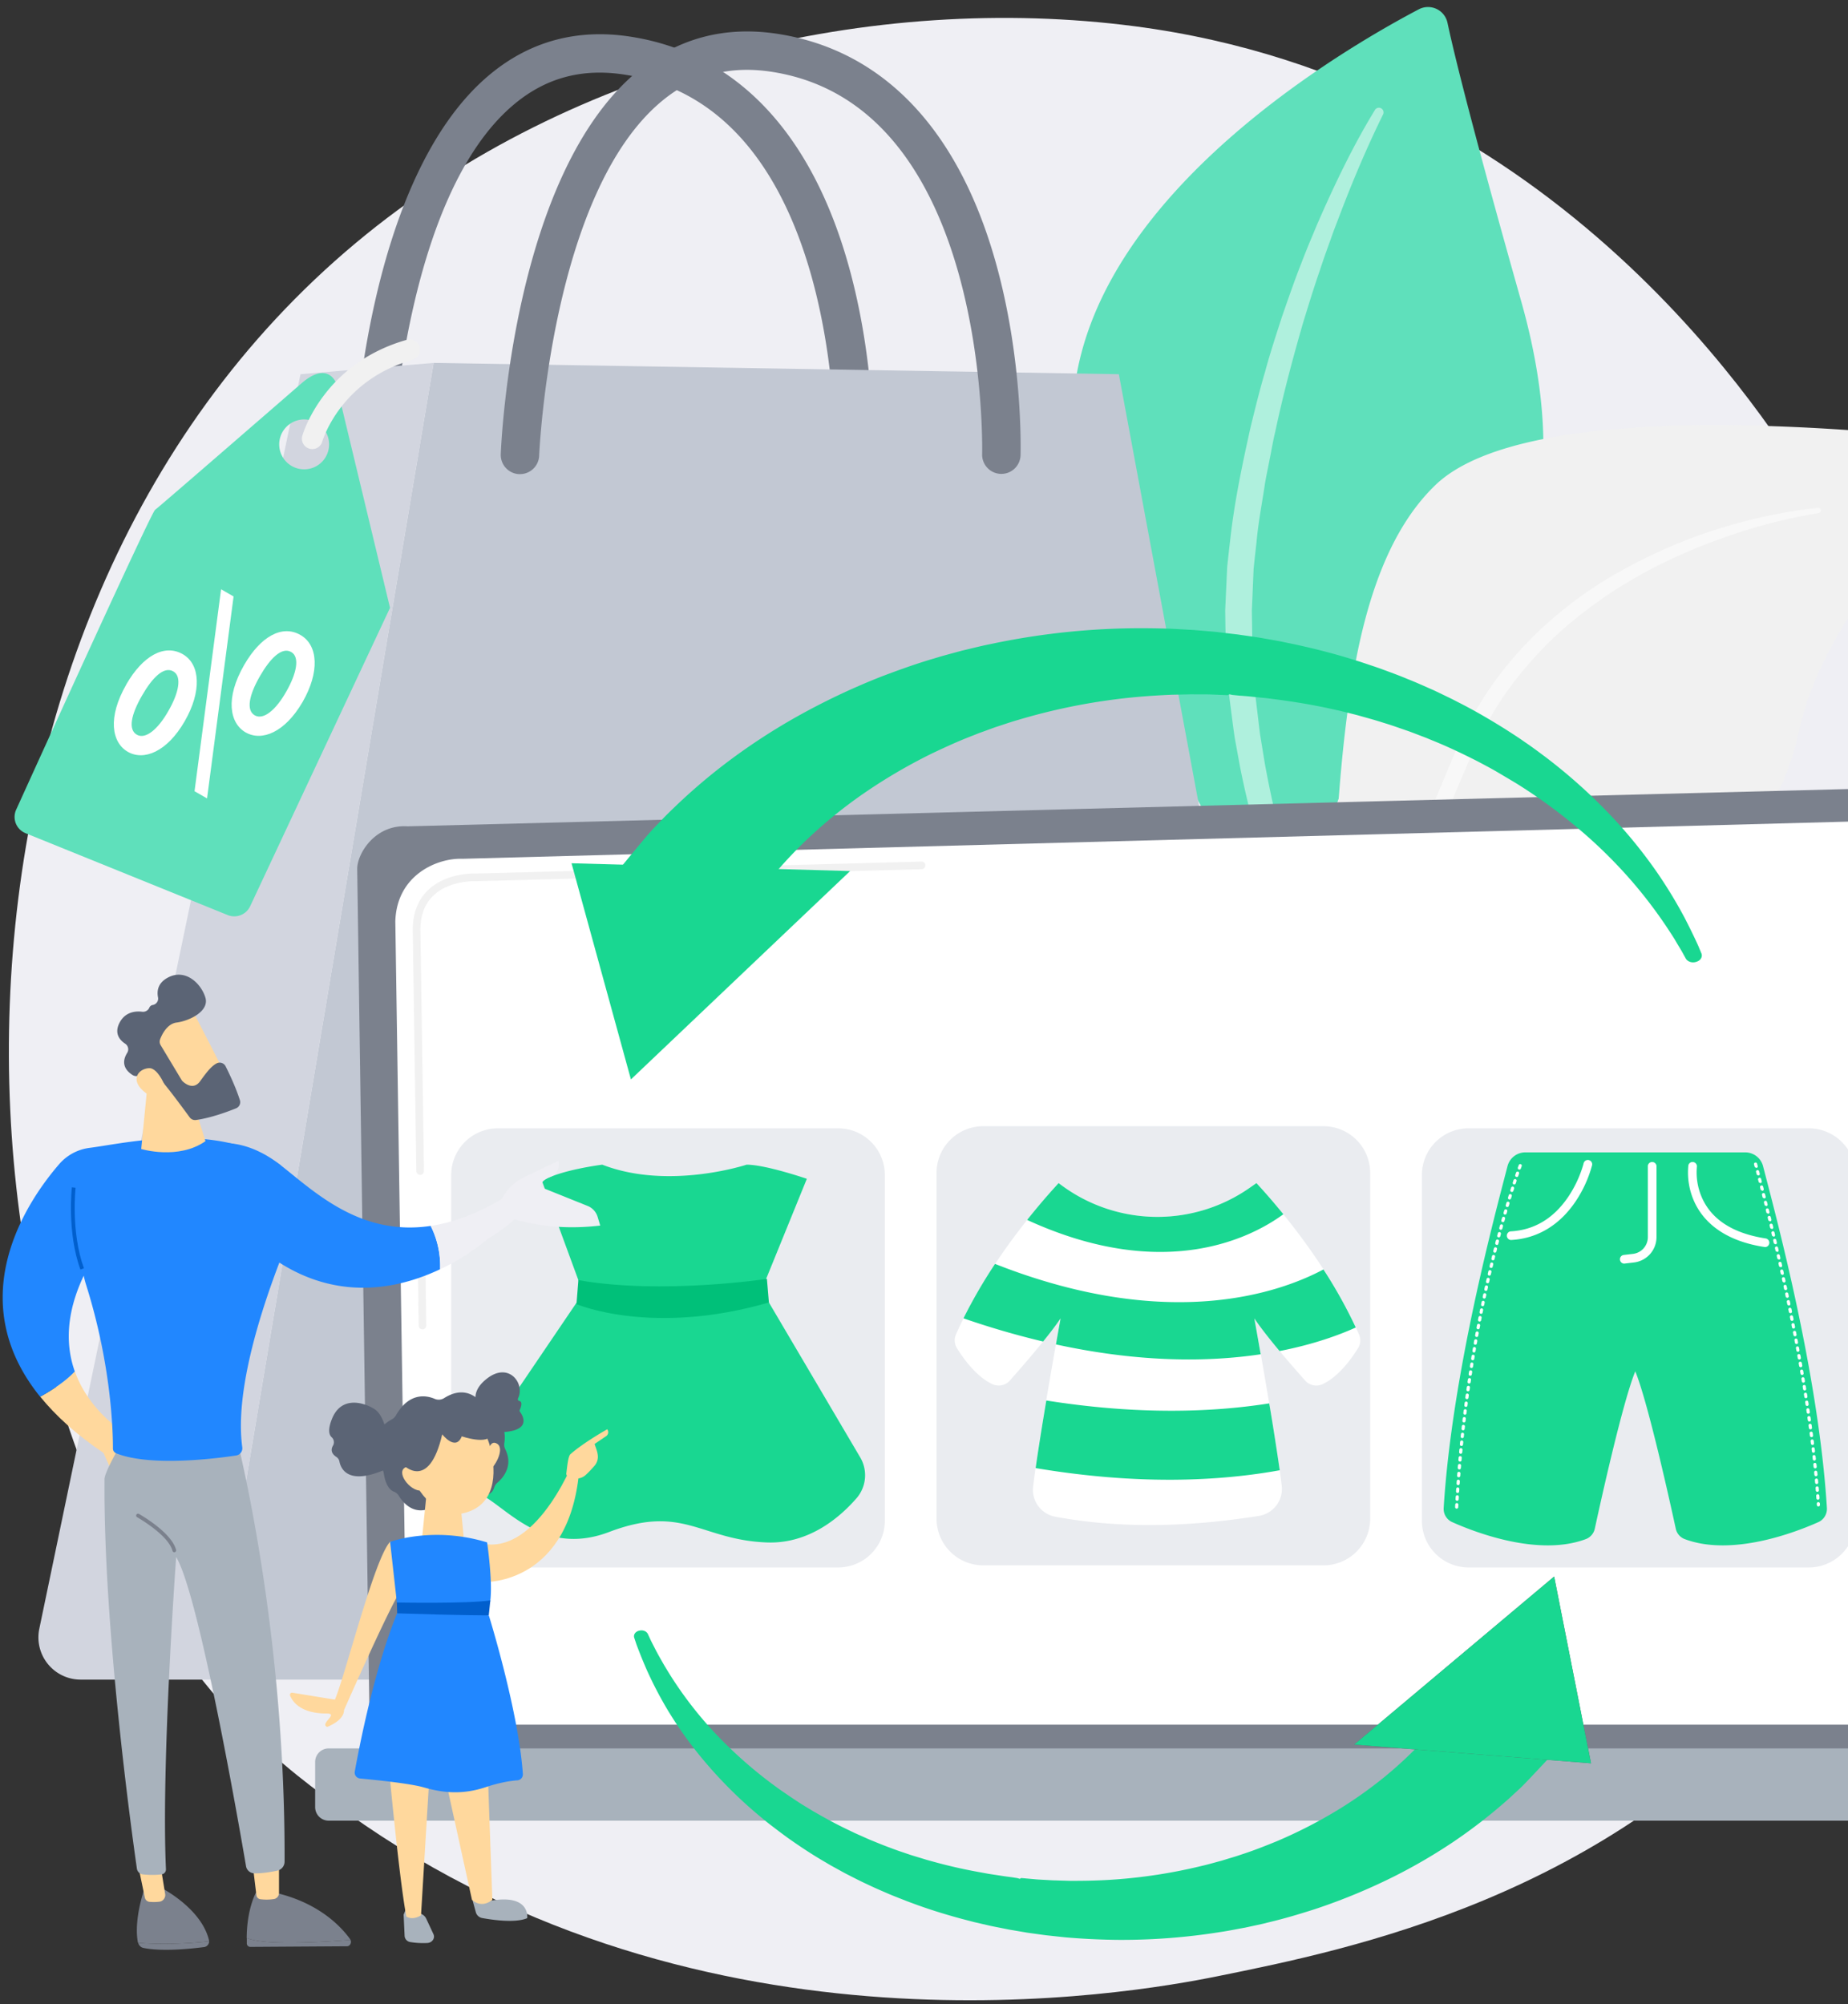 <svg width="237" height="257" fill="none" xmlns="http://www.w3.org/2000/svg">
    <rect width="100%" height="100%" fill="#333333" stroke="none"/>
    <path d="M30.58 220.766c5.214 5.47 10.15 8.998 14.048 11.785 45.83 32.76 100.06 23.212 111.58 20.88 17.019-3.444 49.917-10.101 73.702-37.967 35.99-42.16 30.39-108.584 2.475-152.426-5.106-8.021-32.075-52.534-86.885-59.673C112.32-.955 73.654 7.76 45.652 31.14c-58.78 49.056-54.596 148.173-15.073 189.626Z"
          fill="#EFEFF4"/>
    <path d="M173.406 133.745s-8.53-25.571 1.214-36.105c9.744-10.534 30.982-21.792 20.459-59.04-6.16-21.807-8.54-31.44-9.444-35.678a2.55 2.55 0 0 0-3.682-1.727c-10.587 5.571-44.412 25.503-44.408 52.77.005 32.325 35.861 79.78 35.861 79.78Z"
          fill="#5FE0BB"/>
    <path opacity=".5"
          d="M176.332 14.103c-2.551 4.17-4.673 8.526-6.661 12.962l-.734 1.667-.7 1.68a96.49 96.49 0 0 0-1.359 3.381c-.891 2.261-1.68 4.56-2.481 6.86-.744 2.316-1.508 4.62-2.141 6.975-.691 2.334-1.27 4.697-1.852 7.061-1.058 4.76-2.066 9.504-2.618 14.394-.14 1.222-.28 2.444-.406 3.668l-.169 3.683-.084 1.843.025 1.84.074 3.683.28 3.669.14 1.833.234 1.82c.161 1.213.302 2.431.495 3.64l.66 3.61c1.918 9.603 4.957 18.918 9.455 27.663a1.054 1.054 0 0 0 1.926-.11 1.052 1.052 0 0 0-.027-.793l-.028-.06a110.032 110.032 0 0 1-4.883-13.4 129.112 129.112 0 0 1-3.29-13.888l-.574-3.517c-.16-1.176-.28-2.357-.432-3.533l-.212-1.767-.122-1.775-.228-3.552-.048-3.55-.029-1.776.078-1.772.147-3.542c.112-1.175.256-2.348.382-3.521.207-2.345.66-4.705 1.018-7.062.172-1.18.442-2.345.659-3.52.241-1.168.43-2.348.714-3.508.989-4.674 2.219-9.296 3.545-13.893.7-2.285 1.4-4.577 2.186-6.838.366-1.14.77-2.268 1.176-3.395l.606-1.691.642-1.68c1.696-4.48 3.563-8.92 5.67-13.2l.012-.02a.6.6 0 0 0-.69-.837.596.596 0 0 0-.356.261v.007Z"
          fill="#fff"/>
    <path d="M141.268 225.607c-2.585 1.477 23.107-35.406 28.353-91.105 2.472-26.247.459-58.808 14.464-72.295 11.657-11.225 53.997-7.294 67.874-5.658a2.058 2.058 0 0 1 1.716 1.392 2.064 2.064 0 0 1-.532 2.145c-6.227 5.942-19.471 19.866-22.303 33.23-3.734 17.624-19.492 29.672-34.036 33.584-14.543 3.912-22.555 7.326-28.236 31.343-5.681 24.017-19.956 63.167-27.3 67.364Z"
          fill="#F1F1F1"/>
    <path opacity=".5"
          d="M233.14 65.126a66.78 66.78 0 0 0-25.214 8.067 52.317 52.317 0 0 0-10.78 7.928c-3.22 3.12-6.051 6.681-8.221 10.626l-.806 1.482c-.265.497-.485 1.015-.728 1.521a38.445 38.445 0 0 0-.7 1.53l-.64 1.525a505.493 505.493 0 0 0-2.528 6.106 413.308 413.308 0 0 0-4.772 12.32c-3.056 8.26-5.847 16.627-8.12 25.16a.422.422 0 0 0 .598.475.42.42 0 0 0 .206-.234v-.012a355.672 355.672 0 0 1 4.369-12.418 579.734 579.734 0 0 1 4.682-12.309l2.428-6.12 2.494-6.094a388.954 388.954 0 0 1 2.54-6.074l.643-1.515c.212-.507.449-.98.673-1.47.224-.49.435-.98.686-1.458l.77-1.415c2.041-3.78 4.75-7.176 7.781-10.231a49.733 49.733 0 0 1 4.9-4.23l.641-.492.661-.47c.443-.312.877-.635 1.326-.936.906-.592 1.806-1.196 2.745-1.739 3.713-2.24 7.7-4.032 11.795-5.521a70.008 70.008 0 0 1 12.64-3.33h.021a.337.337 0 0 0-.091-.668l.001-.004Z"
          fill="#fff"/>
    <path d="M109.537 61.166a2.466 2.466 0 0 0 2.461-2.387c.015-.493.333-12.233-3.178-24.754-4.794-17.094-14.462-27.234-27.96-29.323-6.784-1.051-12.826.56-17.954 4.786C46.908 22.673 45.4 57.146 45.338 58.608a2.464 2.464 0 0 0 4.924.19c.013-.336 1.484-33.74 15.782-45.512 4.052-3.338 8.65-4.553 14.063-3.714 28.027 4.34 26.98 48.608 26.966 49.054a2.464 2.464 0 0 0 2.38 2.54h.084Z"
          fill="#7B818D"/>
    <path d="M172.81 205.744 143.489 47.99l-87.88-1.45-28.327 168.862h131.991c4.694-.002 14.227-5.014 13.537-9.658Z"
          fill="#C2C8D3"/>
    <path d="m38.54 47.99 17.069-1.45-28.326 168.862h-16.94a5.412 5.412 0 0 1-4.202-2 5.413 5.413 0 0 1-1.1-4.521l33.5-160.89Z"
          fill="#D2D5DF"/>
    <path d="M66.68 60.803a2.462 2.462 0 0 0 2.465-2.363c.014-.336 1.484-33.74 15.782-45.513 4.052-3.337 8.65-4.552 14.063-3.715 27.985 4.331 26.979 48.61 26.965 49.057a2.468 2.468 0 0 0 2.389 2.504 2.464 2.464 0 0 0 2.537-2.353c.015-.494.334-12.233-3.178-24.754-4.794-17.094-14.462-27.235-27.96-29.323-6.785-1.05-12.825.56-17.953 4.786-16 13.184-17.512 47.658-17.568 49.12a2.463 2.463 0 0 0 2.365 2.556l.093-.002ZM245.548 221.229a3.544 3.544 0 0 1-3.534 3.531H50.934a3.542 3.542 0 0 1-3.534-3.529l-1.589-109.809c0-1.942 2.287-5.732 6.48-5.448l186.744-4.834a8.907 8.907 0 0 1 9.137 9.1l-2.624 110.989Z"
          fill="#7B818D"/>
    <path d="M242.059 217.843a3.361 3.361 0 0 1-3.343 3.341H55.542a3.351 3.351 0 0 1-3.343-3.341l-1.5-99.68c.176-5.999 5.436-8.155 8.623-8.028l178.978-4.802a6.261 6.261 0 0 1 5.973 3.926c.316.788.468 1.631.447 2.479l-2.661 106.105Z"
          fill="#fff"/>
    <path d="M54.18 170.485a.485.485 0 0 0 .345-.148.489.489 0 0 0 .14-.349l-.119-8.085a.493.493 0 0 0-.49-.483.492.492 0 0 0-.483.498l.119 8.084a.49.49 0 0 0 .487.483ZM53.888 150.673a.482.482 0 0 0 .345-.148.49.49 0 0 0 .138-.349l-.455-30.962c.009-1.84.56-3.308 1.66-4.355 2.039-1.96 5.277-1.854 5.414-1.848l57.206-1.54a.492.492 0 0 0 .476-.503.477.477 0 0 0-.311-.451.466.466 0 0 0-.192-.026l-57.172 1.54c-.355-.021-3.803-.082-6.1 2.119-1.29 1.238-1.951 2.94-1.96 5.067l.456 30.973a.489.489 0 0 0 .495.483Z"
          fill="#F1F1F1"/>
    <path d="M253.911 233.492H42.153a1.736 1.736 0 0 1-1.736-1.736v-5.793c0-.959.777-1.736 1.736-1.736h211.758c.959 0 1.736.777 1.736 1.736v5.793c0 .959-.777 1.736-1.736 1.736Z"
          fill="#A8B2BC"/>
    <path opacity=".45"
          d="M188.343 144.7h43.632a5.989 5.989 0 0 1 5.989 5.989v44.341a5.99 5.99 0 0 1-5.989 5.989h-43.632a5.99 5.99 0 0 1-5.989-5.989v-44.341a5.989 5.989 0 0 1 5.989-5.989ZM126.099 144.429h43.632a5.99 5.99 0 0 1 5.989 5.989v44.341a5.99 5.99 0 0 1-5.989 5.99h-43.632a5.99 5.99 0 0 1-5.99-5.99v-44.341a5.99 5.99 0 0 1 5.99-5.989ZM63.855 144.7h43.632a5.989 5.989 0 0 1 5.989 5.989v44.341a5.99 5.99 0 0 1-5.989 5.989H63.855a5.99 5.99 0 0 1-5.99-5.989v-44.341a5.989 5.989 0 0 1 5.99-5.989Z"
          fill="#D2D5DF"/>
    <path d="M193.334 149.555a2.352 2.352 0 0 1 2.282-1.768h28.208a2.358 2.358 0 0 1 2.282 1.768c1.567 6.066 7.124 26.528 8.188 43.842a1.864 1.864 0 0 1-1.099 1.809c-2.988 1.33-11.093 4.448-17.139 2.174a1.835 1.835 0 0 1-1.144-1.338c-.769-3.545-3.57-16.214-5.193-20.176-1.622 3.962-4.422 16.631-5.191 20.176a1.844 1.844 0 0 1-1.145 1.338c-6.045 2.274-14.15-.84-17.137-2.174a1.856 1.856 0 0 1-1.099-1.809c1.064-17.314 6.619-37.776 8.187-43.842Z"
          fill="#19D791"/>
    <path d="M226.4 159.932a.559.559 0 0 0 .404-.887.555.555 0 0 0-.32-.215c-4.19-.639-6.951-2.396-8.208-5.221a8.002 8.002 0 0 1-.651-4.025.56.56 0 0 0-1.096-.168 9.075 9.075 0 0 0 .735 4.644c.98 2.195 3.337 4.995 9.052 5.866a.593.593 0 0 0 .084.006ZM193.744 159.024h.029c3.36-.175 6.216-1.878 8.28-4.929a15.603 15.603 0 0 0 2.1-4.564.558.558 0 0 0-.172-.649.556.556 0 0 0-.832.159.567.567 0 0 0-.073.227 14.814 14.814 0 0 1-1.961 4.232c-1.884 2.773-4.374 4.259-7.399 4.416a.559.559 0 0 0 .028 1.107v.001ZM208.258 162.048h.061l1.203-.14a3.275 3.275 0 0 0 2.919-3.26v-9.151a.564.564 0 0 0-.921-.344.563.563 0 0 0-.188.344v9.151a2.166 2.166 0 0 1-1.932 2.159l-1.202.14a.559.559 0 0 0 .06 1.104v-.003ZM186.815 193.476a.203.203 0 0 0 .2-.191l.017-.301a.202.202 0 1 0-.403-.022l-.016.301a.208.208 0 0 0 .051.146.204.204 0 0 0 .14.067h.011Zm.056-1.006c.051 0 .101-.02.138-.055a.205.205 0 0 0 .062-.135l.018-.301a.185.185 0 0 0-.007-.081.185.185 0 0 0-.038-.072.212.212 0 0 0-.064-.051.21.21 0 0 0-.078-.021.186.186 0 0 0-.081.012.204.204 0 0 0-.133.188l-.019.302a.205.205 0 0 0 .05.146c.018.02.039.036.063.047.024.012.05.019.076.02l.013.001Zm.062-1.006a.202.202 0 0 0 .201-.189l.02-.301a.208.208 0 0 0-.05-.147.2.2 0 0 0-.139-.068.197.197 0 0 0-.146.05.2.2 0 0 0-.068.138l-.02.303a.207.207 0 0 0 .01.078.203.203 0 0 0 .179.136h.013Zm.068-1.005c.051-.001.1-.02.137-.055a.2.2 0 0 0 .063-.133l.021-.301a.202.202 0 0 0-.33-.162.198.198 0 0 0-.071.133l-.021.301a.188.188 0 0 0 .009.078.186.186 0 0 0 .039.068.198.198 0 0 0 .138.069l.015.002Zm.073-1.006a.203.203 0 0 0 .202-.186l.022-.302a.203.203 0 0 0-.186-.21.203.203 0 0 0-.216.179l-.024.302a.203.203 0 0 0 .187.216l.015.001Zm.08-1.005a.202.202 0 0 0 .2-.185l.025-.301a.201.201 0 0 0-.331-.17.203.203 0 0 0-.071.137l-.025.301a.203.203 0 0 0 .185.217l.017.001Zm.085-1.005a.2.2 0 0 0 .2-.183l.027-.301a.201.201 0 1 0-.402-.035l-.026.301a.203.203 0 0 0 .183.218h.018Zm.091-1.004a.198.198 0 0 0 .2-.182l.028-.301a.204.204 0 0 0-.18-.234.222.222 0 0 0-.081.009.21.21 0 0 0-.071.041.204.204 0 0 0-.068.146l-.029.301a.202.202 0 0 0 .182.22h.019Zm.097-1.002a.2.2 0 0 0 .135-.053.199.199 0 0 0 .065-.129l.031-.301a.211.211 0 0 0-.008-.079.185.185 0 0 0-.037-.069.18.18 0 0 0-.06-.05.205.205 0 0 0-.224.021.198.198 0 0 0-.073.136l-.029.301a.192.192 0 0 0 .044.148.184.184 0 0 0 .061.05.182.182 0 0 0 .075.023l.02.002Zm.102-1.004a.199.199 0 0 0 .2-.179l.032-.301a.202.202 0 0 0-.179-.213.2.2 0 0 0-.144.041.196.196 0 0 0-.077.128l-.032.301a.204.204 0 0 0 .179.223h.021Zm.109-1.001a.2.2 0 0 0 .134-.052.198.198 0 0 0 .066-.127l.034-.301a.205.205 0 0 0-.043-.149.196.196 0 0 0-.136-.074.199.199 0 0 0-.148.043.2.2 0 0 0-.075.135l-.033.301a.202.202 0 0 0 .179.223l.022.001Zm.114-1.002a.205.205 0 0 0 .2-.178l.035-.3a.202.202 0 0 0-.325-.182.206.206 0 0 0-.076.135l-.035.301a.21.21 0 0 0 .042.148.205.205 0 0 0 .135.074l.024.002Zm.12-1.001a.2.2 0 0 0 .133-.051.197.197 0 0 0 .066-.126l.038-.299a.204.204 0 0 0-.175-.226.203.203 0 0 0-.226.175l-.038.301a.21.21 0 0 0 .042.149.209.209 0 0 0 .06.051.194.194 0 0 0 .075.024l.025.002Zm.125-1a.203.203 0 0 0 .2-.176l.038-.3a.202.202 0 0 0-.399-.052l-.04.301a.21.21 0 0 0 .041.149.2.2 0 0 0 .134.077l.026.001Zm.131-1a.202.202 0 0 0 .133-.049.205.205 0 0 0 .066-.126l.041-.299a.206.206 0 0 0-.095-.211.208.208 0 0 0-.077-.027.185.185 0 0 0-.081.006.197.197 0 0 0-.124.1.199.199 0 0 0-.022.079l-.041.299a.205.205 0 0 0 .099.202.196.196 0 0 0 .075.025l.026.001Zm.14-.998a.202.202 0 0 0 .133-.049.196.196 0 0 0 .067-.124l.042-.3a.18.18 0 0 0-.002-.08.198.198 0 0 0-.168-.155.196.196 0 0 0-.152.041.193.193 0 0 0-.077.138l-.042.3a.206.206 0 0 0 .097.201.197.197 0 0 0 .074.025l.028.003Zm.14-.998a.2.2 0 0 0 .132-.049.2.2 0 0 0 .068-.123l.044-.3a.202.202 0 0 0-.17-.229.203.203 0 0 0-.229.17l-.044.3a.204.204 0 0 0 .038.149.193.193 0 0 0 .132.079l.029.003Zm.149-.997a.2.2 0 0 0 .198-.172l.047-.298a.21.21 0 0 0-.037-.15.202.202 0 0 0-.362.088l-.047.3a.203.203 0 0 0 .17.229l.031.003Zm.154-.997a.198.198 0 0 0 .198-.169l.048-.298a.203.203 0 0 0-.318-.196.205.205 0 0 0-.081.131l-.046.3a.204.204 0 0 0 .093.203.207.207 0 0 0 .073.027c.01.002.021.003.031.002h.002Zm.159-.995a.201.201 0 0 0 .199-.169l.049-.297a.215.215 0 0 0 0-.08.207.207 0 0 0-.09-.13.2.2 0 0 0-.155-.025.203.203 0 0 0-.153.169l-.049.298a.21.21 0 0 0 .035.151.2.2 0 0 0 .163.083h.001Zm.165-.994a.199.199 0 0 0 .13-.048.2.2 0 0 0 .069-.12l.051-.298a.204.204 0 0 0-.166-.233.206.206 0 0 0-.15.035.2.2 0 0 0-.082.131l-.05.298a.196.196 0 0 0 .034.151.196.196 0 0 0 .131.081l.033.003Zm.171-.994a.203.203 0 0 0 .199-.167l.052-.296a.202.202 0 0 0-.398-.07l-.052.298a.204.204 0 0 0 .034.15c.015.022.034.04.057.054a.191.191 0 0 0 .107.031h.001Zm.177-.991a.198.198 0 0 0 .129-.048.199.199 0 0 0 .069-.119l.054-.297a.196.196 0 0 0 .001-.08.182.182 0 0 0-.03-.075.194.194 0 0 0-.057-.057.199.199 0 0 0-.284.064.203.203 0 0 0-.027.076l-.054.298a.203.203 0 0 0 .162.234l.037.004Zm.182-.993a.204.204 0 0 0 .129-.046.196.196 0 0 0 .069-.118l.056-.296a.2.2 0 0 0-.311-.205.204.204 0 0 0-.085.129l-.056.298a.201.201 0 0 0 .161.235c.012.003.023.004.035.003h.002Zm.189-.99a.201.201 0 0 0 .197-.163l.057-.297a.202.202 0 1 0-.396-.077l-.057.298a.2.2 0 0 0 .087.206.206.206 0 0 0 .11.033h.002Zm.193-.989a.203.203 0 0 0 .127-.045.204.204 0 0 0 .07-.116l.06-.297a.191.191 0 0 0 .001-.079.234.234 0 0 0-.03-.073.213.213 0 0 0-.056-.056.21.21 0 0 0-.225 0 .18.18 0 0 0-.055.055.197.197 0 0 0-.031.073l-.059.297a.21.21 0 0 0 .03.152.213.213 0 0 0 .056.056.213.213 0 0 0 .073.03.23.23 0 0 0 .037.003h.002Zm.2-.98a.198.198 0 0 0 .127-.046.198.198 0 0 0 .07-.115l.061-.297a.207.207 0 0 0-.032-.149.204.204 0 0 0-.126-.084.199.199 0 0 0-.15.028.199.199 0 0 0-.087.124l-.06.296a.199.199 0 0 0 .029.152.195.195 0 0 0 .127.086.177.177 0 0 0 .04-.008l.001.013Zm.206-.98a.207.207 0 0 0 .126-.046.201.201 0 0 0 .07-.114l.063-.295a.202.202 0 0 0-.394-.086l-.063.297a.21.21 0 0 0 .028.152.197.197 0 0 0 .128.087l.042.005Zm.211-.98a.203.203 0 0 0 .127-.045.202.202 0 0 0 .069-.115l.065-.294a.203.203 0 0 0-.078-.215.198.198 0 0 0-.155-.034.2.2 0 0 0-.161.162l-.064.296a.204.204 0 0 0 .027.152.195.195 0 0 0 .055.056.186.186 0 0 0 .072.031.154.154 0 0 0 .042-.007l.001.013Zm.217-.98a.201.201 0 0 0 .196-.159l.067-.294a.198.198 0 0 0-.026-.152.206.206 0 0 0-.126-.09.203.203 0 0 0-.241.153l-.067.295a.203.203 0 0 0 .152.241.338.338 0 0 0 .044-.018l.001.024Zm.224-.98a.203.203 0 0 0 .196-.156l.067-.294a.197.197 0 0 0-.074-.217.188.188 0 0 0-.073-.034.185.185 0 0 0-.081-.003.209.209 0 0 0-.076.03.206.206 0 0 0-.088.132l-.068.295a.21.21 0 0 0-.003.079.195.195 0 0 0 .082.131.18.18 0 0 0 .072.032.238.238 0 0 0 .041-.023l.005.028Zm.228-.98a.199.199 0 0 0 .196-.156l.07-.292a.196.196 0 0 0 .005-.08.182.182 0 0 0-.026-.075.194.194 0 0 0-.127-.093.2.2 0 0 0-.244.154l-.07.294a.202.202 0 0 0 .15.242.195.195 0 0 0 .045-.024l.001.03Zm.237-.98a.2.2 0 0 0 .124-.044.2.2 0 0 0 .071-.11l.072-.293a.2.2 0 0 0-.147-.244.2.2 0 0 0-.153.023.205.205 0 0 0-.092.124l-.071.295a.204.204 0 0 0 .077.21.192.192 0 0 0 .071.033.208.208 0 0 0 .047-.024l.001.03Zm.241-.98a.199.199 0 0 0 .124-.043.196.196 0 0 0 .072-.11l.074-.292a.202.202 0 0 0-.392-.1l-.073.294a.2.2 0 0 0 .106.231.21.21 0 0 0 .089.02Zm.249-.98a.206.206 0 0 0 .195-.151l.075-.293a.204.204 0 0 0-.012-.157.204.204 0 0 0-.378.028l-.076.293a.2.2 0 0 0 .14.245c.017.006.036.01.055.01l.001.025Zm.255-.98a.2.2 0 0 0 .194-.15l.077-.293a.2.2 0 0 0-.025-.147.198.198 0 0 0-.12-.09.204.204 0 0 0-.149.018.203.203 0 0 0-.095.116l-.078.292a.201.201 0 0 0 .14.247.166.166 0 0 0 .054-.014l.002.021Zm.26-.98a.201.201 0 0 0 .195-.15l.08-.291a.2.2 0 0 0-.02-.153.198.198 0 0 0-.122-.095.203.203 0 0 0-.248.141l-.079.293a.202.202 0 0 0 .019.152.2.2 0 0 0 .121.096.246.246 0 0 0 .053-.006l.001.013Zm.269-.98a.198.198 0 0 0 .193-.14l.083-.291a.202.202 0 0 0-.07-.214.212.212 0 0 0-.07-.036.202.202 0 0 0-.249.14l-.082.293a.205.205 0 0 0 .019.153c.026.046.07.08.121.095a.194.194 0 0 0 .054-.013l.001.013Zm.28-.969a.205.205 0 0 0 .195-.14l.082-.29a.205.205 0 0 0-.141-.237.203.203 0 0 0-.245.125l-.084.291a.191.191 0 0 0-.004.092.19.19 0 0 0 .037.085.203.203 0 0 0 .16.081v-.007Zm.28-.969a.2.2 0 0 0 .193-.14l.087-.29a.204.204 0 0 0-.018-.151.201.201 0 0 0-.368.037l-.087.289a.2.2 0 0 0 .14.251c.016.001.033 0 .049-.003l.004.007Zm.291-.966a.201.201 0 0 0 .192-.14l.09-.288a.206.206 0 0 0-.015-.154.201.201 0 0 0-.372.035l-.088.29a.2.2 0 0 0 .069.216.227.227 0 0 0 .071.036c.016.001.033 0 .049-.002l.004.007Zm.298-.963a.195.195 0 0 0 .119-.039.195.195 0 0 0 .073-.101l.093-.288a.211.211 0 0 0-.014-.154.198.198 0 0 0-.118-.1.206.206 0 0 0-.154.013.197.197 0 0 0-.061.05.18.18 0 0 0-.038.069l-.091.288a.206.206 0 0 0 .013.154.198.198 0 0 0 .118.1.262.262 0 0 0 .056.001l.004.007Zm.308-.96a.202.202 0 0 0 .192-.14l.094-.28a.204.204 0 0 0-.124-.267.203.203 0 0 0-.258.141l-.095.287a.201.201 0 0 0 .13.254.218.218 0 0 0 .057-.002l.004.007Zm.32-.958a.203.203 0 0 0 .118-.039.204.204 0 0 0 .072-.101l.098-.28a.2.2 0 0 0-.003-.16.197.197 0 0 0-.048-.066.193.193 0 0 0-.151-.052.2.2 0 0 0-.179.148l-.098.28a.205.205 0 0 0-.011.078.206.206 0 0 0 .069.138.177.177 0 0 0 .128.047l.005.007Zm.333-.953a.201.201 0 0 0 .189-.14c.067-.187.103-.28.103-.28a.192.192 0 0 0 .019-.081.2.2 0 0 0-.061-.15.208.208 0 0 0-.152-.057.203.203 0 0 0-.182.148s-.038.098-.107.288a.204.204 0 0 0 .122.259.235.235 0 0 0 .065.006l.004.007ZM233.203 193.193h.012a.225.225 0 0 0 .077-.02.207.207 0 0 0 .102-.116.189.189 0 0 0 .01-.078l-.009-.161a.2.2 0 0 0-.214-.178.2.2 0 0 0-.135.065.2.2 0 0 0-.053.139l.01.16a.2.2 0 0 0 .2.189Zm-.058-.865h.014a.204.204 0 0 0 .187-.216l-.021-.302a.204.204 0 0 0-.217-.187.204.204 0 0 0-.187.217l.023.301a.202.202 0 0 0 .196.187h.005Zm-.077-1.006h.017a.204.204 0 0 0 .185-.217l-.025-.302a.203.203 0 0 0-.218-.184.199.199 0 0 0-.137.071.2.2 0 0 0-.047.147l.025.301a.2.2 0 0 0 .2.184Zm-.085-1.003H233a.201.201 0 0 0 .175-.141c.008-.025.01-.051.008-.078l-.028-.302a.207.207 0 0 0-.071-.137.2.2 0 0 0-.147-.045.203.203 0 0 0-.184.22l.028.299a.203.203 0 0 0 .202.185v-.001Zm-.094-1.004h.02a.203.203 0 0 0 .182-.22l-.03-.302a.203.203 0 0 0-.221-.181.2.2 0 0 0-.18.221l.029.3c.005.05.028.096.065.129a.2.2 0 0 0 .135.053Zm-.101-1.004h.021a.203.203 0 0 0 .136-.073.205.205 0 0 0 .044-.148l-.031-.301a.212.212 0 0 0-.074-.136.195.195 0 0 0-.07-.036.192.192 0 0 0-.079-.007.198.198 0 0 0-.172.144.187.187 0 0 0-.007.078l.032.3a.202.202 0 0 0 .2.179Zm-.107-1.002h.022a.203.203 0 0 0 .178-.223l-.034-.301a.191.191 0 0 0-.023-.077.195.195 0 0 0-.05-.061.196.196 0 0 0-.151-.044.205.205 0 0 0-.076.024.203.203 0 0 0-.06.053.191.191 0 0 0-.04.151l.033.3a.202.202 0 0 0 .201.178Zm-.117-1.001h.026a.204.204 0 0 0 .176-.224l-.036-.301a.202.202 0 0 0-.359-.101.202.202 0 0 0-.042.148l.037.3a.196.196 0 0 0 .065.127.204.204 0 0 0 .133.051Zm-.12-1.001h.024a.208.208 0 0 0 .134-.076.205.205 0 0 0 .042-.148l-.038-.301a.209.209 0 0 0-.076-.135.205.205 0 0 0-.149-.04.185.185 0 0 0-.075.025.193.193 0 0 0-.059.051.21.21 0 0 0-.041.149l.038.3a.2.2 0 0 0 .066.123c.036.032.082.05.13.052h.004Zm-.129-1.001h.027a.2.2 0 0 0 .173-.226l-.039-.301a.205.205 0 0 0-.077-.134.203.203 0 0 0-.15-.039.197.197 0 0 0-.133.077.189.189 0 0 0-.035.071.186.186 0 0 0-.005.078l.04.3a.201.201 0 0 0 .199.168v.006Zm-.133-1h.027a.197.197 0 0 0 .133-.077.224.224 0 0 0 .035-.071.21.21 0 0 0 .004-.079l-.041-.299a.194.194 0 0 0-.075-.14.197.197 0 0 0-.072-.037.22.22 0 0 0-.081-.006.203.203 0 0 0-.171.237l.041.3a.202.202 0 0 0 .2.172Zm-.14-1.001h.028a.203.203 0 0 0 .172-.228l-.043-.301a.204.204 0 0 0-.303-.145.199.199 0 0 0-.096.202l.042.3a.202.202 0 0 0 .2.172Zm-.14-1.001h.03a.202.202 0 0 0 .17-.23l-.044-.299a.204.204 0 0 0-.08-.133.203.203 0 0 0-.282.042.2.2 0 0 0-.037.15l.044.299c.007.047.03.09.066.121.035.031.08.049.128.05h.005Zm-.15-.998a.16.16 0 0 0 .031 0 .202.202 0 0 0 .132-.08.205.205 0 0 0 .036-.15l-.046-.299a.203.203 0 0 0-.228-.156.207.207 0 0 0-.128.075.206.206 0 0 0-.042.142l.047.3a.2.2 0 0 0 .186.168h.012Zm-.155-.997h.032a.203.203 0 0 0 .168-.231l-.047-.3a.203.203 0 0 0-.364-.086.203.203 0 0 0-.035.151l.047.298a.202.202 0 0 0 .193.168h.006Zm-.16-.994h.033a.2.2 0 0 0 .166-.231l-.047-.298a.205.205 0 0 0-.082-.132.2.2 0 0 0-.15-.035.2.2 0 0 0-.167.231l.049.298a.201.201 0 0 0 .193.167h.005Zm-.163-.993h.033a.2.2 0 0 0 .074-.027.21.21 0 0 0 .09-.126.21.21 0 0 0 .001-.079l-.049-.297a.191.191 0 0 0-.028-.073.199.199 0 0 0-.278-.064.195.195 0 0 0-.057.054.174.174 0 0 0-.032.072.187.187 0 0 0-.002.078l.049.297a.199.199 0 0 0 .193.165h.006Zm-.168-.989h.035a.21.21 0 0 0 .13-.083.22.22 0 0 0 .032-.072.21.21 0 0 0 .001-.079l-.05-.298a.202.202 0 0 0-.398.068l.051.298a.199.199 0 0 0 .067.117c.035.03.08.047.126.049h.006Zm-.173-.994h.035c.053-.01.1-.04.13-.084a.199.199 0 0 0 .034-.15l-.053-.298a.185.185 0 0 0-.026-.077.203.203 0 0 0-.21-.097.197.197 0 0 0-.133.088.201.201 0 0 0-.027.157l.052.297a.202.202 0 0 0 .193.165l.005-.001Zm-.177-.993h.036a.201.201 0 0 0 .162-.234l-.053-.298a.203.203 0 0 0-.365-.079.2.2 0 0 0-.032.15l.054.299a.208.208 0 0 0 .067.115.203.203 0 0 0 .125.047h.006Zm-.181-.991a.216.216 0 0 0 .036 0 .216.216 0 0 0 .074-.029.21.21 0 0 0 .088-.127.21.21 0 0 0 .001-.079l-.056-.297a.203.203 0 0 0-.233-.154.205.205 0 0 0-.127.081.195.195 0 0 0-.036.146l.056.298a.195.195 0 0 0 .067.114.203.203 0 0 0 .124.047h.006Zm-.185-.991h.038a.208.208 0 0 0 .129-.085.206.206 0 0 0 .032-.151l-.056-.298a.2.2 0 0 0-.365-.075.2.2 0 0 0-.031.151l.056.297a.205.205 0 0 0 .068.114.204.204 0 0 0 .124.047h.005Zm-.189-.992h.039a.195.195 0 0 0 .129-.084.21.21 0 0 0 .031-.072.21.21 0 0 0 0-.079l-.057-.297a.202.202 0 0 0-.397.076l.058.297a.196.196 0 0 0 .07.114c.035.029.08.045.126.045h.001Zm-.192-.989a.267.267 0 0 0 .04 0 .208.208 0 0 0 .128-.086.192.192 0 0 0 .031-.151l-.059-.297a.2.2 0 0 0-.085-.128.204.204 0 0 0-.152-.031.21.21 0 0 0-.129.086.208.208 0 0 0-.03.152l.059.296c.01.044.034.084.069.113a.21.21 0 0 0 .123.046h.005Zm-.196-.99h.041a.205.205 0 0 0 .128-.087c.03-.044.04-.099.03-.151l-.06-.297a.205.205 0 0 0-.028-.076.207.207 0 0 0-.211-.091.208.208 0 0 0-.131.09.205.205 0 0 0-.025.157l.059.297a.203.203 0 0 0 .192.158h.005Zm-.198-.989h.04a.195.195 0 0 0 .128-.085.195.195 0 0 0 .029-.151l-.06-.297a.206.206 0 0 0-.088-.122.2.2 0 0 0-.273.056.2.2 0 0 0-.034.146l.06.297a.2.2 0 0 0 .192.156h.006Zm-.203-.98h.042a.198.198 0 0 0 .126-.087c.029-.044.04-.098.029-.151l-.062-.296a.195.195 0 0 0-.159-.157.187.187 0 0 0-.078.001.195.195 0 0 0-.127.086.197.197 0 0 0-.029.151l.06.297a.2.2 0 0 0 .192.149l.006.007Zm-.206-.987h.042a.192.192 0 0 0 .072-.031.195.195 0 0 0 .084-.129.191.191 0 0 0-.001-.079l-.061-.297a.204.204 0 0 0-.367-.068.184.184 0 0 0-.029.073.191.191 0 0 0 .001.079l.061.296a.209.209 0 0 0 .071.106.199.199 0 0 0 .121.043l.006.007Zm-.209-.98h.042a.204.204 0 0 0 .127-.087c.029-.045.039-.1.029-.152l-.065-.297a.206.206 0 0 0-.09-.119.204.204 0 0 0-.271.059.204.204 0 0 0-.032.146l.063.295a.198.198 0 0 0 .073.102.195.195 0 0 0 .119.039l.005.014Zm-.213-.98a.162.162 0 0 0 .044 0 .199.199 0 0 0 .156-.161.21.21 0 0 0-.002-.079l-.065-.296a.202.202 0 0 0-.237-.143.203.203 0 0 0-.156.229l.064.295a.203.203 0 0 0 .191.136l.005.019Zm-.215-.98a.155.155 0 0 0 .043 0 .197.197 0 0 0 .156-.161.19.19 0 0 0-.002-.079l-.066-.296a.198.198 0 0 0-.09-.12.197.197 0 0 0-.148-.025.201.201 0 0 0-.155.232l.066.295a.201.201 0 0 0 .19.129l.006.025Zm-.219-.98a.17.17 0 0 0 .045 0 .2.2 0 0 0 .153-.239l-.066-.295a.199.199 0 0 0-.162-.157.21.21 0 0 0-.079.001.2.2 0 0 0-.127.09.2.2 0 0 0-.025.154l.065.294a.207.207 0 0 0 .077.091.199.199 0 0 0 .114.032l.005.029Zm-.221-.98h.045a.212.212 0 0 0 .072-.032.21.21 0 0 0 .054-.057.222.222 0 0 0 .028-.074.21.21 0 0 0-.003-.079l-.066-.295a.194.194 0 0 0-.032-.072.184.184 0 0 0-.057-.054.191.191 0 0 0-.073-.028.19.19 0 0 0-.079.002.195.195 0 0 0-.154.163.186.186 0 0 0 .002.078l.067.296a.207.207 0 0 0 .077.089.207.207 0 0 0 .114.03l.005.033Zm-.224-.98a.17.17 0 0 0 .045 0 .2.2 0 0 0 .151-.24l-.068-.296a.209.209 0 0 0-.087-.134.206.206 0 0 0-.232.005.214.214 0 0 0-.055.061.21.21 0 0 0-.018.159l.067.294a.2.2 0 0 0 .192.115l.005.036Zm-.228-.98a.177.177 0 0 0 .046 0 .202.202 0 0 0 .15-.242l-.069-.294a.19.19 0 0 0-.087-.134.199.199 0 0 0-.231.005.214.214 0 0 0-.055.061.212.212 0 0 0-.026.078.221.221 0 0 0 .007.081l.069.296a.198.198 0 0 0 .079.083c.034.02.072.029.111.027l.006.039Zm-.231-.98a.193.193 0 0 0 .048 0 .2.2 0 0 0 .125-.091.198.198 0 0 0 .024-.152l-.07-.294a.201.201 0 0 0-.031-.074.2.2 0 0 0-.213-.08.203.203 0 0 0-.148.248l.069.294a.201.201 0 0 0 .079.082c.034.02.073.029.111.027l.006.04Zm-.232-.98c.015.002.03.002.046 0a.2.2 0 0 0 .124-.091.207.207 0 0 0 .026-.152l-.072-.294a.2.2 0 0 0-.242-.144.2.2 0 0 0-.15.238l.072.294a.196.196 0 0 0 .19.107l.006.042Zm-.237-.98a.193.193 0 0 0 .048 0 .204.204 0 0 0 .148-.243l-.073-.294a.204.204 0 0 0-.164-.166.189.189 0 0 0-.082.003.191.191 0 0 0-.075.035.202.202 0 0 0-.069.223l.071.294a.193.193 0 0 0 .08.08.194.194 0 0 0 .11.025l.006.043Zm-.241-.98a.2.2 0 0 0 .049 0 .2.2 0 0 0 .14-.243l-.071-.294a.204.204 0 0 0-.092-.125.21.21 0 0 0-.153-.023.194.194 0 0 0-.071.034.197.197 0 0 0-.08.132.186.186 0 0 0 .004.078l.073.294a.202.202 0 0 0 .082.082.203.203 0 0 0 .114.022l.005.043Zm-.242-.98a.2.2 0 0 0 .049 0 .198.198 0 0 0 .119-.093.197.197 0 0 0 .021-.15l-.074-.294a.2.2 0 0 0-.244-.14.203.203 0 0 0-.14.245l.074.294a.203.203 0 0 0 .189.096l.006.042Zm-.246-.98a.209.209 0 0 0 .05 0 .197.197 0 0 0 .12-.093.197.197 0 0 0 .02-.152l-.074-.292a.2.2 0 0 0-.167-.155.198.198 0 0 0-.152.039.205.205 0 0 0-.078.135.215.215 0 0 0 .006.08l.074.293a.203.203 0 0 0 .195.105l.006.04Zm-.248-.98a.197.197 0 0 0 .169-.1.197.197 0 0 0 .02-.152l-.076-.292a.2.2 0 0 0-.243-.141.208.208 0 0 0-.123.09.202.202 0 0 0-.024.15l.075.294a.202.202 0 0 0 .202.112v.039Zm-.254-.98a.198.198 0 0 0 .171-.101.197.197 0 0 0 .02-.152l-.076-.293a.202.202 0 0 0-.246-.144.2.2 0 0 0-.123.094.2.2 0 0 0-.021.153l.077.292a.196.196 0 0 0 .079.087c.034.021.074.03.114.028l.005.036Zm-.257-.98a.201.201 0 0 0 .192-.253l-.079-.294a.191.191 0 0 0-.034-.072.186.186 0 0 0-.059-.053.186.186 0 0 0-.076-.026.205.205 0 0 0-.15.04.203.203 0 0 0-.07.216l.077.291a.198.198 0 0 0 .079.088.2.2 0 0 0 .114.03l.006.033Zm-.262-.98a.157.157 0 0 0 .053 0 .202.202 0 0 0 .14-.247l-.081-.296a.21.21 0 0 0-.035-.07.2.2 0 0 0-.135-.076.21.21 0 0 0-.149.041.196.196 0 0 0-.051.06.197.197 0 0 0-.019.153l.081.294a.198.198 0 0 0 .19.109l.006.032ZM135.763 151.723a20.667 20.667 0 0 0 24.525.595l.85-.595c.42.507 8.555 8.97 13.151 19.409a1.91 1.91 0 0 1-.131 1.778c-.802 1.295-2.48 3.652-4.554 4.608a1.911 1.911 0 0 1-2.225-.471c-1.54-1.725-4.92-5.6-6.502-7.98 0 0 2.761 15.236 3.5 21.471a3.502 3.502 0 0 1-2.94 3.871c-9.067 1.438-17.813 1.647-26.104.101a3.5 3.5 0 0 1-2.839-3.854c.722-6.213 3.518-21.589 3.518-21.589-1.582 2.38-4.966 6.248-6.5 7.98a1.915 1.915 0 0 1-2.225.471c-2.076-.956-3.753-3.313-4.555-4.608a1.91 1.91 0 0 1-.131-1.778c4.608-10.439 12.74-18.902 13.162-19.409Z"
          fill="#fff"/>
    <path d="M131.728 156.45c2.192-2.762 3.851-4.505 4.035-4.727a20.667 20.667 0 0 0 24.525.595l.85-.595c.168.202 1.552 1.659 3.449 3.997-3.893 2.858-15.101 8.883-32.859.73ZM132.817 188.275c.354-2.508.861-5.652 1.368-8.668 11.775 1.864 21.299 1.518 28.589.37a348.933 348.933 0 0 1 1.347 8.576c-7.701 1.396-18.12 1.936-31.304-.278ZM135.42 172.414c.357-2.022.596-3.34.596-3.34-.568.852-1.369 1.898-2.24 2.969-3.452-.82-6.86-1.813-10.213-2.975a64.781 64.781 0 0 1 4.047-6.978c22.283 8.785 36.541 3.681 42.117.712a61.499 61.499 0 0 1 4.147 7.443c-2.123.959-5.389 2.165-9.775 3.019-1.225-1.47-2.452-3.014-3.236-4.19 0 0 .342 1.887.818 4.604-6.615.987-15.392 1.102-26.261-1.264ZM97.802 165.666l12.512 21.227a4.505 4.505 0 0 1-.473 5.254c-2.196 2.52-6.142 5.862-11.48 5.665-8.508-.315-10.715-4.965-20.249-1.34-9.534 3.624-14.28-5.018-17.64-5.122-.373-.011-.7-.019-.995-.023a1.066 1.066 0 0 1-1.04-1.126c.012-.191.074-.375.182-.533l15.783-23.288 23.4-.714ZM97.802 165.12l.37-.907 5.303-13.038s-5.278-1.812-7.721-1.812c0 0-10.006 3.308-18.515 0 0 0-5.6.708-7.721 2.127l5.12 13.945 23.164-.315Z"
          fill="#19D791"/>
    <path d="m98.608 167.034-.254-3.023s-13.531 2.048-24.177.158l-.246 3.08s9.648 4.147 24.677-.215Z" fill="#00C079"/>
    <path d="M2.03 105.605a2.256 2.256 0 0 1 .042-1.766c3.78-8.319 17.32-38.1 17.817-38.455.58-.42 18.774-16.222 18.774-16.222 3.351-2.91 4.415-.092 4.415-.092l6.941 28.88-17.938 38.272a2.249 2.249 0 0 1-2.88 1.13l-25.926-10.5a2.264 2.264 0 0 1-1.245-1.247Zm38.834-46.009a3.199 3.199 0 1 0-3.714-5.21 3.199 3.199 0 0 0 3.714 5.21Z"
          fill="#5FE0BB"/>
    <path d="M31.314 85.277c-2.457 4.264-1.86 7.469.18 8.645 2.088 1.2 5.04 0 7.303-3.88 2.207-3.829 2.03-7.288-.263-8.608-2.362-1.361-5.123.2-7.22 3.843Zm-4.76 17.117 3.402-25.9-1.604-.924-3.404 25.9 1.606.924ZM36.72 88.68c-1.321 2.35-2.927 3.704-4.05 3.058-1.122-.647-.742-2.583.675-5.04 1.29-2.24 2.789-3.78 4.004-3.08 1.141.65.675 2.786-.629 5.062Zm-20.514-.909c-2.437 4.234-1.881 7.457.184 8.645 2.065 1.189 5.04 0 7.297-3.92 2.186-3.798 2.028-7.288-.241-8.596-2.368-1.367-5.147.224-7.245 3.867l.005.004Zm5.394 3.395c-1.303 2.317-2.927 3.705-4.05 3.058-1.146-.66-.742-2.583.675-5.04 1.309-2.272 2.789-3.78 4.004-3.08 1.148.654.682 2.79-.629 5.062Z"
          fill="#fff"/>
    <path d="M40.199 57.585a1.333 1.333 0 0 0 1.13-.952c.094-.321 2.429-7.903 11.56-10.486a1.333 1.333 0 0 0-.726-2.565c-10.598 2.997-13.286 11.93-13.395 12.309a1.335 1.335 0 0 0 1.431 1.694Z"
          fill="#F1F1F1"/>
    <path d="m79.548 111.314 14.678 3.886 2.228.588s.28-.389.818-1.12c.256-.369.61-.806 1.016-1.323.408-.516.9-1.102 1.455-1.755a56.704 56.704 0 0 1 4.363-4.504 60.66 60.66 0 0 1 6.533-5.246 69.13 69.13 0 0 1 8.861-5.202c1.68-.797 3.426-1.606 5.282-2.313l.7-.28c.235-.087.475-.171.71-.258l1.428-.52c.98-.31 1.947-.66 2.957-.944a78.029 78.029 0 0 1 12.806-2.68c2.24-.28 4.524-.444 6.826-.546l1.732-.036c.28 0 .585-.018.862-.018l.84.007h.84c.28 0 .548 0 .872.016l1.865.075.235.008.125-.056.039-.059h.028l.398.084.869.09c.58.039 1.162.085 1.738.15l1.736.173c.578.074 1.152.151 1.727.223 2.299.31 4.58.7 6.811 1.201l.84.183.829.206c.55.14 1.105.27 1.651.42 1.087.308 2.177.598 3.236.947 1.07.317 2.1.7 3.149 1.054.515.189 1.022.386 1.53.58l.763.29.744.31c2.003.804 3.897 1.714 5.733 2.642.905.48 1.807.946 2.66 1.45.852.504 1.705 1.007 2.535 1.509a68.616 68.616 0 0 1 8.651 6.419 61.595 61.595 0 0 1 6.276 6.331 60.515 60.515 0 0 1 4.084 5.375c.509.774.98 1.467 1.33 2.076.35.609.687 1.12.921 1.569.126.23.237.431.333.602.2.364.678.56 1.141.483.064-.009.127-.023.189-.043l.078-.027c.516-.169.779-.642.597-1.075-.073-.179-.161-.386-.261-.624-.179-.452-.453-1.021-.767-1.68a89.18 89.18 0 0 0-1.131-2.267 59.844 59.844 0 0 0-3.597-5.905 61.855 61.855 0 0 0-5.833-7.164 69.308 69.308 0 0 0-8.44-7.56c-.827-.613-1.656-1.243-2.542-1.838-.865-.616-1.782-1.2-2.708-1.793-1.869-1.162-3.823-2.315-5.912-3.367-.259-.133-.516-.27-.778-.402l-.797-.385c-.533-.255-1.067-.518-1.608-.769-1.098-.481-2.196-.987-3.339-1.432-1.12-.475-2.294-.893-3.463-1.327-.588-.209-1.184-.403-1.782-.606l-.897-.299-.909-.28c-2.425-.76-4.931-1.39-7.476-1.941l-1.918-.395-1.935-.343c-.646-.12-1.299-.212-1.95-.305l-.98-.14-.487-.073-.552-.062-1.849-.218c-.293-.04-.644-.069-.98-.098l-1.023-.088-1.024-.086c-.343-.03-.665-.039-.999-.06l-1.988-.112c-2.66-.092-5.308-.1-7.945.015-5.164.226-10.3.882-15.354 1.96-1.234.245-2.432.56-3.64.84l-1.768.48-.877.243-.865.263c-2.311.672-4.508 1.47-6.639 2.27a87.954 87.954 0 0 0-11.45 5.46 79.533 79.533 0 0 0-8.776 5.81 74.816 74.816 0 0 0-6.067 5.17c-.791.758-1.498 1.436-2.075 2.052-.577.616-1.093 1.12-1.474 1.564-.774.859-3.793 4.55-3.793 4.55Z"
          fill="#19D791"/>
    <path d="m73.297 110.708 7.616 27.722 28.111-26.721-35.727-1.001ZM198.753 225.345l-12.256-3.945-1.862-.596-.767.912c-.242.306-.57.661-.95 1.084-.381.423-.84.9-1.351 1.432a50.341 50.341 0 0 1-4.007 3.65 53.834 53.834 0 0 1-5.907 4.186 60.677 60.677 0 0 1-7.878 4.049c-1.485.606-3.021 1.219-4.648 1.741l-.607.202c-.206.063-.42.125-.62.189-.415.124-.832.251-1.251.381-.849.222-1.701.477-2.578.676a67.249 67.249 0 0 1-11.08 1.729c-1.926.14-3.882.182-5.849.171l-1.479-.044c-.245-.009-.499-.011-.735-.022l-.715-.042-.714-.039c-.238-.016-.466-.024-.742-.053l-1.585-.14-.199-.019-.112.051-.039.054h-.022l-.332-.096-.734-.116c-.491-.059-.98-.125-1.471-.206l-1.467-.223c-.487-.089-.972-.179-1.458-.266a64.874 64.874 0 0 1-5.726-1.317l-.7-.193-.693-.21c-.459-.14-.924-.28-1.379-.42-.907-.308-1.82-.602-2.697-.945-.891-.318-1.751-.685-2.616-1.035-.42-.183-.84-.374-1.26-.56l-.631-.28-.613-.297c-1.657-.771-3.212-1.628-4.717-2.497-.741-.448-1.48-.885-2.178-1.351-.699-.467-1.389-.931-2.064-1.4a56.343 56.343 0 0 1-6.96-5.843 49.217 49.217 0 0 1-8.084-10.417c-.385-.682-.737-1.292-1.001-1.82-.265-.528-.514-.98-.686-1.376l-.245-.527c-.149-.319-.542-.506-.941-.462-.055.006-.11.016-.164.03l-.069.019c-.449.122-.7.514-.576.891l.182.542c.124.394.322.89.547 1.47.226.579.503 1.241.82 1.979a49.954 49.954 0 0 0 2.69 5.193 51.004 51.004 0 0 0 4.515 6.354 57.096 57.096 0 0 0 6.707 6.806c.667.56 1.333 1.131 2.05 1.68.717.549 1.442 1.1 2.192 1.645 1.518 1.071 3.111 2.136 4.823 3.123.212.125.42.252.637.377.217.124.436.242.654.361.44.241.877.489 1.322.725.904.458 1.807.937 2.753 1.365.93.452 1.897.86 2.866 1.28.487.203.98.395 1.48.593l.745.293.756.28c2.017.752 4.112 1.4 6.245 1.977l1.609.42 1.627.375c.544.132 1.093.237 1.642.344l.826.166.41.082.466.077 1.561.266c.247.048.545.086.832.126l.867.119.865.118c.29.039.56.061.84.094l1.688.182a88.12 88.12 0 0 0 6.768.33 80.106 80.106 0 0 0 13.205-1.008c1.066-.155 2.108-.375 3.148-.56l1.54-.333.763-.168.752-.188c2.012-.473 3.934-1.057 5.8-1.648a77.046 77.046 0 0 0 10.101-4.151 70.077 70.077 0 0 0 7.84-4.569 66.706 66.706 0 0 0 5.508-4.164c.722-.613 1.369-1.159 1.898-1.659.529-.5 1.004-.913 1.355-1.268.714-.702 3.52-3.716 3.52-3.716Z"
          fill="#19D791"/>
    <path d="m204.041 226.132-4.726-23.946-25.647 21.548 30.373 2.398Z" fill="url(#a)"/>
    <path d="m204.041 226.132-4.726-23.946-25.647 21.548 30.373 2.398Z" fill="#19D791"/>
    <path d="M9.6 175.873c-1.26 1.351-3.128 2.52-4.44 3.245 1.96 2.419 4.606 4.843 8.113 7.214l1.004 2.252 3.22-3.853s-5.775-2.872-7.898-8.858Z"
          fill="#FFD89D"/>
    <path d="M26.805 248.96a.812.812 0 0 0-.02-.208c-1.042-4.129-6.211-6.701-6.211-6.701l-2.054.167c-1.177 3.64-1.026 5.87-.84 6.86 0 .028.014.054.021.082 1.698.149 5.176.248 9.104-.2Z"
          fill="#7B818D"/>
    <path d="m17.703 239.161.866 4.177a.685.685 0 0 0 .584.56c.447.045.898.038 1.344-.021a.867.867 0 0 0 .68-1.01l-.603-3.707-2.871.001Z"
          fill="#FFD89D"/>
    <path d="M44.948 248.778a.657.657 0 0 0-.05-.094c-1.096-1.531-3.89-4.583-9.41-5.908l-2.649-.082s-1.179 2.049-1.201 5.845c.605.248 1.775.514 4.037.578 3.496.101 7.645-.204 9.273-.339Z"
          fill="#7B818D"/>
    <path d="M32.349 238.68c.03.197.392 3.197.532 4.361a.575.575 0 0 0 .487.521 6.136 6.136 0 0 0 1.82-.028.789.789 0 0 0 .594-.787v-4.71l-3.433.643Z"
          fill="#FFD89D"/>
    <path d="M30.224 183.927s6.389 24.275 6.272 54.821a1.184 1.184 0 0 1-.938 1.154c-.803.168-1.983.37-2.96.342a1.1 1.1 0 0 1-1.046-.916c-.896-5.253-6.036-34.84-8.96-39.644 0 0-1.927 26.353-1.31 40.025a.645.645 0 0 1-.572.673 10.76 10.76 0 0 1-2.38 0 .868.868 0 0 1-.773-.735c-.638-4.445-4.309-30.905-4.153-49.964.008-1.075 2.842-5.749 2.842-5.749l13.979-.007Z"
          fill="#A8B2BC"/>
    <path d="M39.1 154.55a26.55 26.55 0 0 1-2.703-4.128c-1.061-2.004-.086 1.298-.375-.966-7.947-5.74-19.91-2.832-24.538-2.248a6.179 6.179 0 0 0-3.905 2.1c-3.966 4.589-12.669 17.154-2.426 29.82 1.312-.728 3.174-1.894 4.44-3.245-1.135-3.194-1.227-7.28 1.147-12.282.081.397.183.79.304 1.177 3.273 10.368 3.448 18.998 3.44 20.987a.655.655 0 0 0 .42.614c4.308 1.726 12.6.7 15.383.28a.938.938 0 0 0 .783-1.063c-1.365-9.898 5.646-26.18 7.498-30.258.13-.292.31-.559.532-.788Z"
          fill="#2187FF"/>
    <path d="m18.94 138.874-.83 8.481s4.772 1.438 8.243-1.011l-2.44-7.709-4.973.239Z" fill="#FFD89D"/>
    <path d="M24.473 129.205c.114.108 4.846 9.401 4.846 9.401l-5.363 2.589-5.793-8.141s4.387-5.659 6.31-3.849Z"
          fill="#FFD89D"/>
    <path d="M20.536 133.279a.867.867 0 0 0 .064.752l2.68 4.459a.789.789 0 0 0 .14.182c.317.297 1.4 1.16 2.25-.015.718-1 1.391-1.91 2.112-2.285a.87.87 0 0 1 .323-.091.85.85 0 0 1 .832.472c.441.874 1.294 2.66 1.83 4.34a.851.851 0 0 1-.496 1.044c-1.085.44-3.231 1.235-5.136 1.498a.851.851 0 0 1-.81-.344c-.819-1.12-3.129-4.259-3.92-5.04-.732-.73-2.084-.455-2.693-.28a.867.867 0 0 1-.683-.09c-.618-.372-1.696-1.299-.71-2.868a.859.859 0 0 0-.265-1.164c-.69-.453-1.437-1.305-.725-2.685.713-1.38 2.012-1.522 2.89-1.414a.886.886 0 0 0 .932-.518.57.57 0 0 1 .441-.349.812.812 0 0 0 .307-.119.826.826 0 0 0 .365-.861c-.154-.791-.038-1.82 1.224-2.51 2.314-1.272 4.34.801 4.856 2.551.517 1.75-2.072 2.986-3.699 3.193-1.185.156-1.845 1.461-2.11 2.142Z"
          fill="#5B6475"/>
    <path d="M21.416 139.886s-1.029-3.01-2.346-2.899c-1.317.11-2.355 1.422-.722 2.898 2.031 1.834 3.069.001 3.069.001Z"
          fill="#FFD89D"/>
    <path d="M10.313 162.815c-1.736-4.751-1.106-10.488-1.1-10.546l.479.055c-.007.056-.623 5.684 1.074 10.326l-.453.165Z"
          fill="#015FCD"/>
    <path d="M22.353 199.066a.242.242 0 0 1-.234-.181c-.529-2.043-4.495-4.288-4.535-4.311a.239.239 0 0 1-.092-.328.24.24 0 0 1 .328-.092c.17.096 4.185 2.369 4.76 4.611a.235.235 0 0 1-.025.182.243.243 0 0 1-.202.119Z"
          fill="#7B818D"/>
    <path d="M55.235 157.217c-8.987 1.348-14.84-4.322-19.207-7.76-5.762-4.542-10.246-2.333-10.246-2.333l6.144 11.728c9.177 8.652 18.587 6.731 24.518 3.92a11.446 11.446 0 0 0-1.21-5.555Z"
          fill="#2187FF"/>
    <path d="m67.866 151.856-2.98 1.603c-3.575 2.177-6.773 3.326-9.651 3.758a11.446 11.446 0 0 1 1.21 5.562c3.78-1.785 6.143-3.92 6.143-3.92 6.752-4.032 5.278-7.003 5.278-7.003Z"
          fill="url(#b)"/>
    <path d="M76.644 156.056a2.194 2.194 0 0 0-1.284-1.4l-6.048-2.432s-.092-.775 1.277-1.303c1.37-.528 1.05-2.06 1.05-2.06s-1.87.853-4.609 2.207c-1.567.774-2.446 2.14-2.91 3.168l1.556 2.048c3.727 1.12 7.499 1.334 11.302.889l-.334-1.117Z"
          fill="url(#c)"/>
    <path d="M17.724 249.154a.885.885 0 0 0 .65.655c2.404.506 6.224.1 7.828-.11a.746.746 0 0 0 .618-.744c-3.928.448-7.406.349-9.096.199ZM35.69 249.112c-2.262-.064-3.432-.33-4.037-.578v.692a.448.448 0 0 0 .42.453l12.42-.08c.396 0 .628-.462.456-.826-1.614.135-5.763.44-9.258.339Z"
          fill="#7B818D"/>
    <path d="M73.908 186.561s-4.817 12.978-12.143 11.386c0 0-.755 4.415.479 4.936 0 0 10.988.318 12.08-14.773l-.416-1.549Z"
          fill="#FFD89D"/>
    <path d="M73.701 189.603c.021.225-.816.38-1.082-.578.073-.42.203-2.24.522-2.52 1.701-1.51 4.732-3.206 4.732-3.206a.618.618 0 0 1-.105.858l-1.513 1.022c.158.522.388.98.42 1.582.015.455-.145.898-.448 1.237-.301.345-.7.789-1.071 1.12a1.75 1.75 0 0 1-1.455.485Z"
          fill="#FFD89D"/>
    <path fill-rule="evenodd" clip-rule="evenodd"
          d="M61.836 181.138s-2.327-2.1.664-4.379c2.81-2.139 4.864.732 3.933 2.58a.228.228 0 0 0-.003.198.224.224 0 0 0 .155.123c.245.055.458.298.07 1.162a.225.225 0 0 0 .027.227c.344.462 1.492 2.313-1.973 2.595a.24.24 0 0 1-.17-.058l-2.703-2.448ZM49.617 184.221s-.222-2.681-1.657-3.554c-1.435-.874-4.22-1.617-5.387 1.297-.56 1.391-.373 2.053-.027 2.364a.868.868 0 0 1 .14 1.097c-.235.42-.267.944.445 1.417a.895.895 0 0 1 .397.58c.186.971 1.18 3.304 6.495.754l-.406-3.955Z"
          fill="#5B6475"/>
    <path fill-rule="evenodd" clip-rule="evenodd"
          d="M55.763 179.401c-1.045-.448-3.262-.904-4.985 2.11a1.32 1.32 0 0 1-.507.501c-1.026.56-3.998 2.624-1.292 6.338.124.17.205.367.235.575.091.629.39 2.023 1.29 2.368.27.102.496.291.645.537.605.996 2.33 3.091 5.232.903.148-.111.318-.19.5-.231l4.008-.882a1.29 1.29 0 0 1 .644.023c.49.14 1.48.268 1.848-.884.075-.234.214-.443.401-.603.672-.571 2.1-2.121 1.02-4.293a1.312 1.312 0 0 1-.124-.785c.128-.813.194-2.619-1.495-3.398a1.254 1.254 0 0 1-.593-.56c-.56-1.083-2.399-3.86-5.631-1.82a1.289 1.289 0 0 1-1.196.101Z"
          fill="#5B6475"/>
    <path fill-rule="evenodd" clip-rule="evenodd"
          d="m61.208 243.097-.584.675.4 1.463a1.036 1.036 0 0 0 .812.744c1.302.238 4.256.669 5.776.016 0 0 .472-3.167-4.76-2.223l-1.644-.675ZM52.074 244.78l-.309.761.126 2.746a.85.85 0 0 0 .748.774 9.97 9.97 0 0 0 2.19.116c.612-.046.996-.623.757-1.137l-.924-1.981a1.21 1.21 0 0 0-.7-.63l-1.888-.649Z"
          fill="#A8B2BC"/>
    <path fill-rule="evenodd" clip-rule="evenodd"
          d="m54.733 191.267-.595 5.907s3.21 1.088 5.32-.14l-.572-5.93-4.154.163ZM49.584 223.601s1.524 16.989 2.53 22.187c0 0 .753.548 1.88-.16l1.367-22.667-5.777.64ZM56.355 224.621l4.175 19.025s1.136 1.177 2.613 0l-.72-19.999-6.068.974ZM51.067 197.621l-1.044.116c-2.022 2.168-5.732 17.067-7.07 20.235l-5.445-.889a.274.274 0 0 0-.323.226.273.273 0 0 0 .018.144c.242.591 1.15 2.296 4.683 2.296 1.65 0-.927 1.281.061 1.721 0 0 2.17-.782 2.173-2.156 0 0 6.22-14.167 7.499-15.659 1.278-1.493-.552-6.034-.552-6.034Z"
          fill="#FFD89D"/>
    <path fill-rule="evenodd" clip-rule="evenodd"
          d="M50.03 197.735s5.533-2.051 12.44.072c0 0 .775 5.229.376 7.718l-11.9.431-.916-8.221ZM62.688 207.159s3.804 12.211 4.368 20.348a.76.76 0 0 1-.7.809c-.791.056-2.188.252-4.084.883-3.08 1.024-5.622.686-7.921.025-1.805-.518-6.317-.97-8.175-1.142a.762.762 0 0 1-.534-.295.75.75 0 0 1-.142-.593c.539-3.01 2.591-13.695 5.705-20.956l11.483.921Z"
          fill="#2187FF"/>
    <path fill-rule="evenodd" clip-rule="evenodd"
          d="m62.885 205.244-.202 1.915s-3.66.014-11.746-.258l-.042-1.386s8.957.175 11.99-.271Z" fill="#015FCD"/>
    <path fill-rule="evenodd" clip-rule="evenodd"
          d="M62.859 185.543c.918 3.55.65 7.631-3.527 8.54-2.891.632-5.929-2.312-6.847-5.863-.919-3.552.653-6.256 3.52-7 2.865-.745 5.935.771 6.854 4.323Z"
          fill="#FFD89D"/>
    <path fill-rule="evenodd" clip-rule="evenodd"
          d="M62.548 186.638s.14-2.148 1.207-1.486c1.066.662-.413 3.237-1.076 3.387-.662.15-.131-1.901-.131-1.901ZM53.383 189.114s-.32-1.638-1.48-.88c-1.161.757 1.053 3.432 2.417 2.838l-.937-1.958Z"
          fill="#FFD89D"/>
    <path d="M74.542 188.866c.204-.497.79-1.847 1.054-2.122.189-.199.28-.381.266-.56a.558.558 0 0 0-.237-.403l-.074-.062-1.45.776-.579.906.244.155.538-.84 1.206-.645c.038.037.06.087.063.14a.527.527 0 0 1-.186.341c-.348.363-1.034 2.025-1.12 2.212l.275.102Z"
          fill="#FFD89D"/>
    <path fill-rule="evenodd" clip-rule="evenodd"
          d="M51.665 187.812s3.323 3.597 5.049-3.867c0 0 1.722 2.229 2.507.258 0 0 3.43 1.175 3.808-.267.378-1.442-4.635-5.354-8.667-2.547s-2.697 6.423-2.697 6.423Z"
          fill="#5B6475"/>
    <defs>
        <linearGradient id="a" x1="185.065" y1="260.556" x2="195.267" y2="164.202" gradientUnits="userSpaceOnUse">
            <stop stop-color="#5C5E61"/>
            <stop offset="1" stop-color="#5C5E61"/>
        </linearGradient>
        <linearGradient id="b" x1="-20410.2" y1="15641.7" x2="-18650.2" y2="14307.3" gradientUnits="userSpaceOnUse">
            <stop stop-color="#fff"/>
            <stop offset="1" stop-color="#EFEFF4"/>
        </linearGradient>
        <linearGradient id="c" x1="-20363.5" y1="12432.8" x2="-18936.4" y2="11037.3" gradientUnits="userSpaceOnUse">
            <stop stop-color="#fff"/>
            <stop offset="1" stop-color="#EFEFF4"/>
        </linearGradient>
    </defs>
</svg>